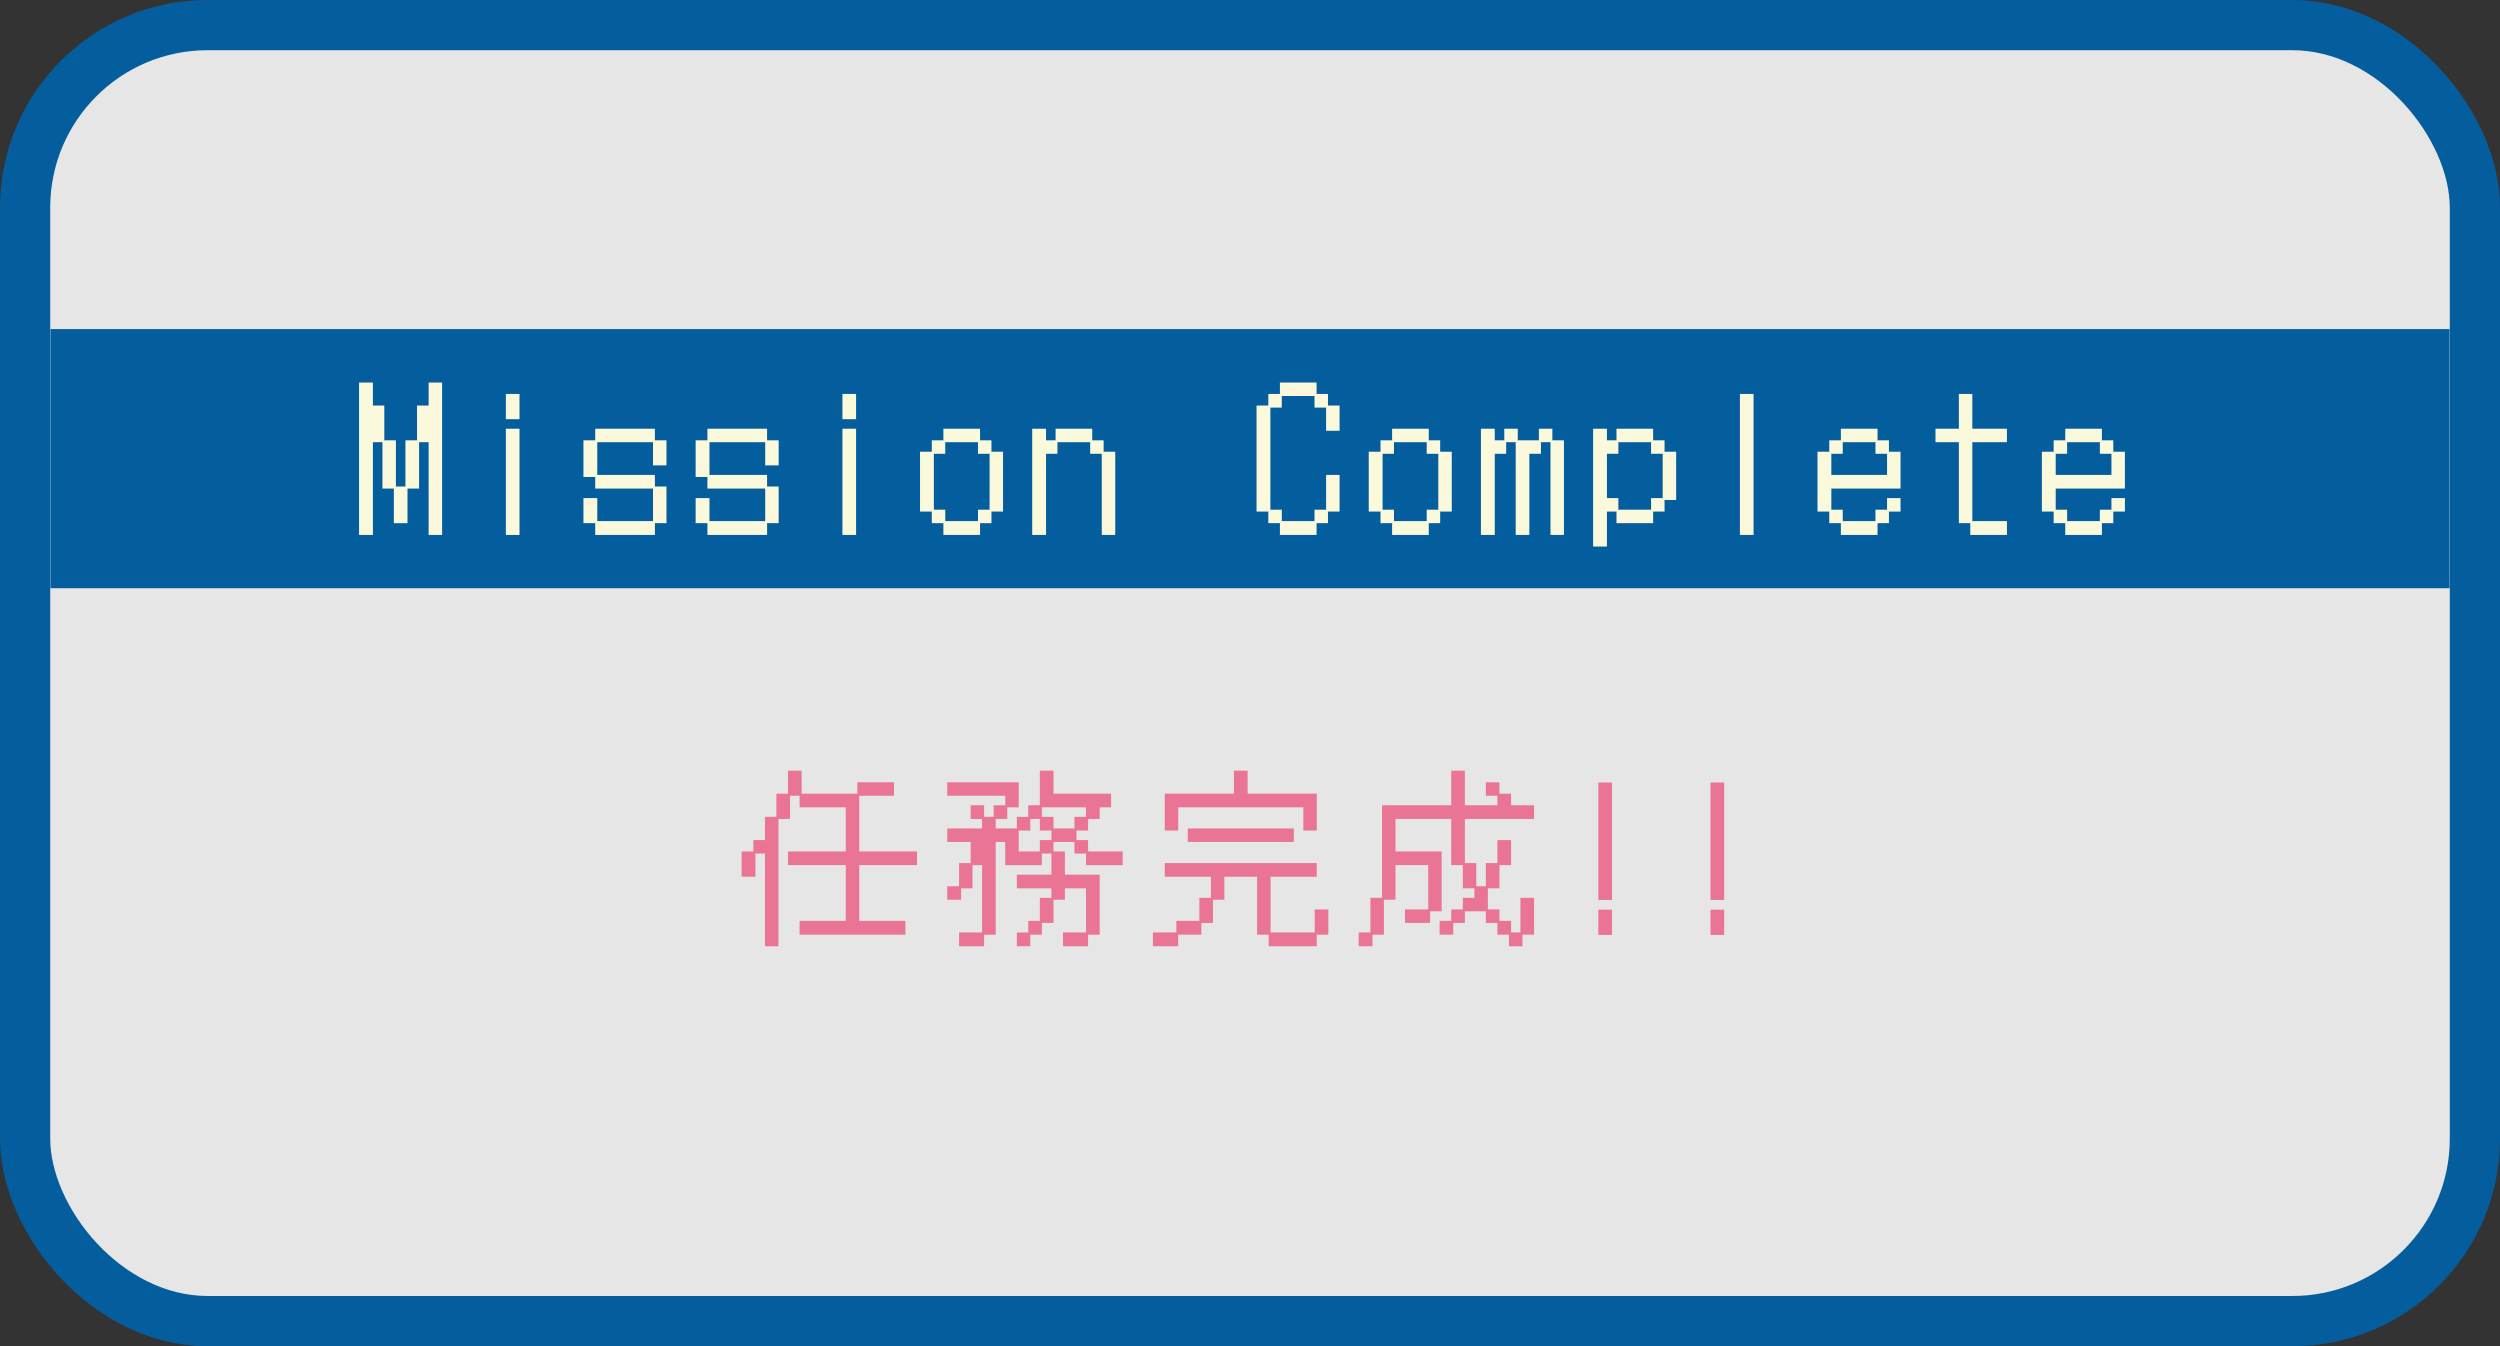 <?xml version="1.0" encoding="UTF-8"?>
<svg id="_圖層_2" data-name="圖層 2" xmlns="http://www.w3.org/2000/svg" viewBox="0 0 547.73 294.94">
  <rect x="0" y="0" width="547.73" height="294.94" fill="#333333" stroke="none"/>
  <defs>
    <style>
      .cls-1 {
        fill: #045e9e;
      }

      .cls-2 {
        fill: #e6e6e6;
        stroke: #045e9e;
        stroke-miterlimit: 10;
        stroke-width: 11px;
      }

      .cls-3 {
        fill: #faf9db;
      }

      .cls-4 {
        fill: #ea7494;
      }
    </style>
  </defs>
  <g id="sec2">
    <g>
      <rect class="cls-2" x="5.5" y="5.5" width="536.73" height="283.94" rx="40" ry="40"/>
      <rect class="cls-1" x="11.05" y="72.1" width="525.63" height="56.77"/>
      <g>
        <path class="cls-3" d="M78.67,83.81h3.03v5.04h2.5v7.62h2.54v10.12h2.09v-10.12h2.54v-7.62h2.54v-5.04h2.95v33.39h-2.95v-20.32h-2.09v10.16h-2.54v7.58h-2.99v-7.58h-2.5v-10.16h-2.09v20.32h-3.03v-33.39Z"/>
        <path class="cls-3" d="M110.83,86.31h2.99v5.53h-2.99v-5.53Zm0,7.62h2.99v23.27h-2.99v-23.27Z"/>
        <path class="cls-3" d="M127.83,109.13h3.03v5.04h12.21v-7.13h-12.66v-2.54h-2.58v-8.03h2.58v-2.54h13.07v2.54h2.54v5.49h-2.95v-5.08h-12.21v7.17h12.62v2.54h2.54v8.03h-2.54v2.58h-13.07v-2.58h-2.58v-5.49Z"/>
        <path class="cls-3" d="M152.41,109.13h3.03v5.04h12.21v-7.13h-12.66v-2.54h-2.58v-8.03h2.58v-2.54h13.07v2.54h2.54v5.49h-2.95v-5.08h-12.21v7.17h12.62v2.54h2.54v8.03h-2.54v2.58h-13.07v-2.58h-2.58v-5.49Z"/>
        <path class="cls-3" d="M184.57,86.31h2.99v5.53h-2.99v-5.53Zm0,7.62h2.99v23.27h-2.99v-23.27Z"/>
        <path class="cls-3" d="M204.15,112.08h-2.58v-13.11h2.58v-2.5h2.54v-2.54h8.03v2.54h2.5v2.5h2.54v13.11h-2.54v2.54h-2.5v2.58h-8.03v-2.58h-2.54v-2.54Zm2.95-.41v2.5h7.17v-2.5h2.54v-12.25h-2.54v-2.54h-7.17v2.54h-2.5v12.25h2.5Z"/>
        <path class="cls-3" d="M226.15,93.93h3.03v2.54h2.09v-2.54h8.03v2.54h2.5v2.5h2.54v18.23h-2.95v-17.78h-2.54v-2.54h-7.17v2.54h-2.5v17.78h-3.03v-23.27Z"/>
        <path class="cls-3" d="M277.88,112.08h-2.58v-23.23h2.58v-2.54h2.54v-2.5h8.03v2.5h2.5v2.54h2.54v5.53h-2.95v-5.08h-2.54v-2.54h-7.17v2.54h-2.5v22.37h2.5v2.5h7.17v-2.5h2.54v-7.62h2.95v8.03h-2.54v2.54h-2.5v2.58h-8.03v-2.58h-2.54v-2.54Z"/>
        <path class="cls-3" d="M302.46,112.08h-2.58v-13.11h2.58v-2.5h2.54v-2.54h8.03v2.54h2.5v2.5h2.54v13.11h-2.54v2.54h-2.5v2.58h-8.03v-2.58h-2.54v-2.54Zm2.95-.41v2.5h7.17v-2.5h2.54v-12.25h-2.54v-2.54h-7.17v2.54h-2.5v12.25h2.5Z"/>
        <path class="cls-3" d="M324.46,93.93h3.03v2.54h2.09v-2.54h2.95v2.54h4.63v-2.54h2.95v2.54h2.54v20.73h-2.95v-20.32h-2.09v2.54h-2.54v17.78h-2.99v-20.32h-2.09v2.54h-2.5v17.78h-3.03v-23.27Z"/>
        <path class="cls-3" d="M349.04,93.93h3.03v2.54h2.09v-2.54h8.03v2.54h2.5v2.5h2.54v10.57h-2.54v2.54h-2.5v2.54h-8.03v-2.54h-2.09v7.66h-3.03v-25.81Zm12.7,17.74v-2.54h2.54v-9.71h-2.54v-2.54h-7.17v2.54h-2.5v9.71h2.5v2.54h7.17Z"/>
        <path class="cls-3" d="M381.2,86.31h2.99v30.89h-2.99v-30.89Z"/>
        <path class="cls-3" d="M400.78,112.08h-2.58v-13.11h2.58v-2.5h2.54v-2.54h8.03v2.54h2.5v2.5h2.54v8.07h-15.16v4.63h2.5v2.5h7.17v-2.5h2.54v-2.54h2.95v2.95h-2.54v2.54h-2.5v2.58h-8.03v-2.58h-2.54v-2.54Zm12.66-8.03v-4.63h-2.54v-2.54h-7.17v2.54h-2.5v4.63h12.21Z"/>
        <path class="cls-3" d="M429.17,96.88h-5.12v-2.95h5.12v-7.62h2.95v7.62h7.58v2.95h-7.58v17.29h7.58v3.03h-8.03v-2.58h-2.5v-17.74Z"/>
        <path class="cls-3" d="M449.94,112.08h-2.58v-13.11h2.58v-2.5h2.54v-2.54h8.03v2.54h2.5v2.5h2.54v8.07h-15.16v4.63h2.5v2.5h7.17v-2.5h2.54v-2.54h2.95v2.95h-2.54v2.54h-2.5v2.58h-8.03v-2.58h-2.54v-2.54Zm12.66-8.03v-4.63h-2.54v-2.54h-7.17v2.54h-2.5v4.63h12.21Z"/>
      </g>
      <g>
        <path class="cls-4" d="M167.6,187h-2.09v5.08h-3.03v-5.53h2.58v-2.5h2.54v-5.08h2.5v-5.08h2.54v-5.04h2.99v5.04h12.21v-2.5h8.03v2.95h-7.62v12.21h12.66v2.99h-12.66v12.21h10.12v3.03h-23.19v-3.03h10.12v-12.21h-12.66v-2.99h12.66v-9.67h-10.12v-2.54h-2.09v5.08h-2.54v27.9h-2.95v-20.32Z"/>
        <path class="cls-4" d="M215.16,204.29v-14.75h-2.09v5.08h-2.5v2.5h-3.03v-2.95h2.58v-5.08h2.54v-4.63h-5.12v-2.95h7.62v-2.09h-2.5v-2.99h2.95v2.54h2.09v-2.54h2.54v-2.09h-12.7v-2.95h15.65v5.49h-2.5v2.54h-2.54v2.09h4.63v-2.54h2.5v-2.54h2.54v-7.58h2.99v5.04h12.62v2.99h-2.5v2.54h-2.54v2.54h-2.54v2.09h2.54v2.5h7.58v2.99h-8.03v-2.54h-2.54v-2.54h-4.59v2.09h2.5v5.08h7.62v13.15h-2.54v2.54h-5.49v-3.03h5.04v-9.67h-4.63v2.5h-2.5v5.08h-2.54v2.58h-2.54v2.54h-2.95v-3.03h2.5v-2.54h2.54v-5.04h2.54v-2.09h-7.58v-2.99h7.58v-4.63h-2.09v2.54h-8.03v-5.08h-2.09v20.32h-2.54v2.54h-5.49v-3.03h5.04Zm12.66-17.74v-2.5h2.54v-2.09h-2.54v-2.54h-2.09v2.54h-2.54v4.59h4.63Zm7.58-5.04v-2.54h2.54v-2.09h-9.67v2.09h2.54v2.54h4.59Z"/>
        <path class="cls-4" d="M257.73,204.29v-2.54h5.04v-5.04h2.54v-4.63h-10.12v-2.99h33.3v2.99h-10.12v12.21h9.67v-5.04h2.99v5.53h-2.54v2.54h-10.53v-2.54h-2.54v-12.7h-7.17v5.04h-2.5v5.08h-2.54v2.58h-5.08v2.54h-5.53v-3.03h5.12Zm-2.54-30.4h15.16v-5.04h2.99v5.04h15.16v8.07h-2.95v-5.08h-27.41v5.08h-2.95v-8.07Zm5.04,7.62h23.23v2.95h-23.23v-2.95Z"/>
        <path class="cls-4" d="M300.25,204.29v-7.58h2.54v-20.28h15.16v-7.58h2.99v7.58h7.13v-2.09h-2.54v-2.95h2.99v2.5h2.54v2.54h5.04v2.99h-15.16v9.67h2.5v5.08h2.09v-5.08h2.54v-5.04h2.99v5.49h-2.54v5.08h-2.54v4.63h2.54v2.5h2.54v2.54h2.05v-7.58h2.99v8.07h-2.54v2.54h-2.95v-2.54h-2.54v-2.58h-2.54v-2.54h-4.59v2.54h-2.54v2.58h-2.99v-3.03h2.54v-2.5h2.54v-2.54h2.54v-2.09h-2.54v-5.08h-2.54v-10.12h-12.21v7.13h10.12v13.11h-2.54v2.54h-5.49v-2.95h5.08v-9.71h-7.17v7.58h-2.54v7.66h-2.5v2.54h-3.03v-3.03h2.58Z"/>
        <path class="cls-4" d="M350.18,171.44h2.99v25.73h-2.99v-25.73Zm0,27.86h2.99v5.53h-2.99v-5.53Z"/>
        <path class="cls-4" d="M374.76,171.44h2.99v25.73h-2.99v-25.73Zm0,27.86h2.99v5.53h-2.99v-5.53Z"/>
      </g>
    </g>
  </g>
</svg>